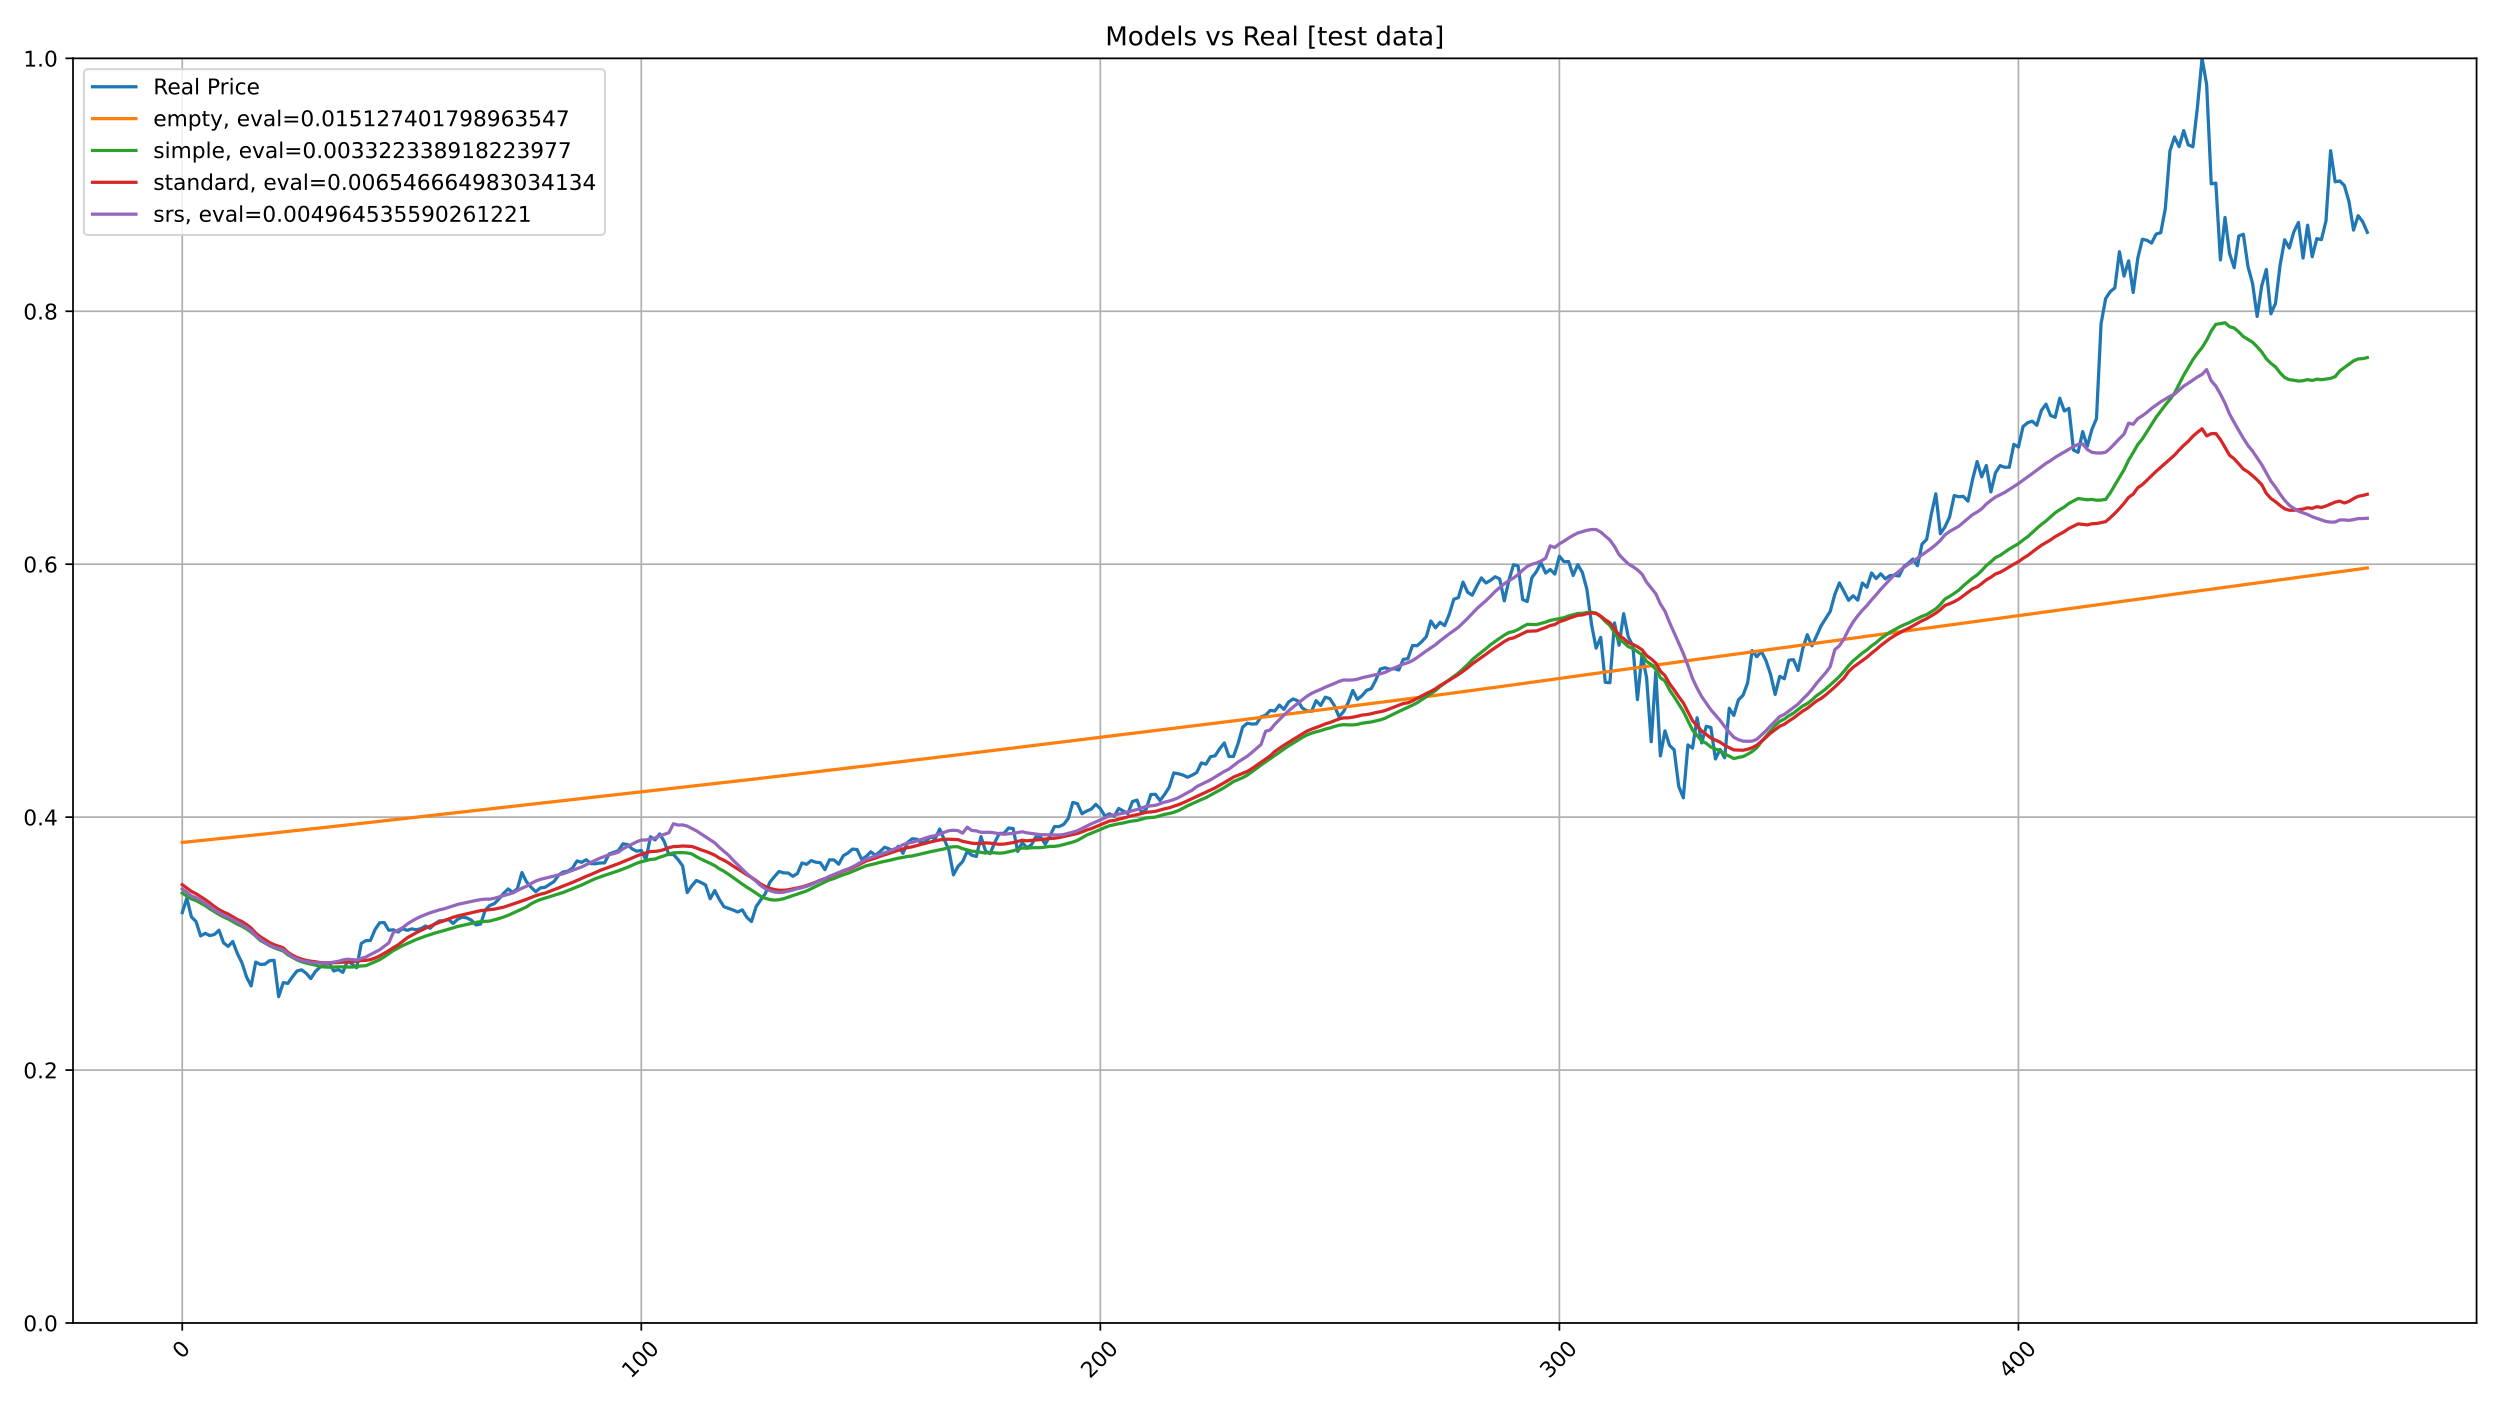 <?xml version="1.0" encoding="utf-8" standalone="no"?>
<!DOCTYPE svg PUBLIC "-//W3C//DTD SVG 1.1//EN"
  "http://www.w3.org/Graphics/SVG/1.1/DTD/svg11.dtd">
<!-- Created with matplotlib (https://matplotlib.org/) -->
<svg height="648pt" version="1.1" viewBox="0 0 1152 648" width="1152pt" xmlns="http://www.w3.org/2000/svg" xmlns:xlink="http://www.w3.org/1999/xlink">
 <defs>
  <style type="text/css">*{stroke-linecap:butt;stroke-linejoin:round;}</style>
 </defs>
 <g id="figure_1">
  <g id="patch_1">
   <path d="M 0 648 
L 1152 648 
L 1152 0 
L 0 0 
z
" style="fill:#ffffff;"/>
  </g>
  <g id="axes_1">
   <g id="patch_2">
    <path d="M 33.64 609.644 
L 1141.2 609.644 
L 1141.2 26.88 
L 33.64 26.88 
z
" style="fill:#ffffff;"/>
   </g>
   <g id="matplotlib.axis_1">
    <g id="xtick_1">
     <g id="line2d_1">
      <path clip-path="url(#pbf8eaf583f)" d="M 83.984 609.644 
L 83.984 26.88 
" style="fill:none;stroke:#b0b0b0;stroke-linecap:square;stroke-width:0.8;"/>
     </g>
     <g id="line2d_2">
      <defs>
       <path d="M 0 0 
L 0 3.5 
" id="m0e013c7cd0" style="stroke:#000000;stroke-width:0.8;"/>
      </defs>
      <g>
       <use style="stroke:#000000;stroke-width:0.8;" x="83.984" xlink:href="#m0e013c7cd0" y="609.644"/>
      </g>
     </g>
     <g id="text_1">
      <!-- 0 -->
      <g transform="translate(83.685 626.516)rotate(-45)scale(0.1 -0.1)">
       <defs>
        <path d="M 31.781 66.406 
Q 24.172 66.406 20.328 58.906 
Q 16.5 51.422 16.5 36.375 
Q 16.5 21.391 20.328 13.891 
Q 24.172 6.391 31.781 6.391 
Q 39.453 6.391 43.281 13.891 
Q 47.125 21.391 47.125 36.375 
Q 47.125 51.422 43.281 58.906 
Q 39.453 66.406 31.781 66.406 
z
M 31.781 74.219 
Q 44.047 74.219 50.516 64.516 
Q 56.984 54.828 56.984 36.375 
Q 56.984 17.969 50.516 8.266 
Q 44.047 -1.422 31.781 -1.422 
Q 19.531 -1.422 13.062 8.266 
Q 6.594 17.969 6.594 36.375 
Q 6.594 54.828 13.062 64.516 
Q 19.531 74.219 31.781 74.219 
z
" id="DejaVuSans-48"/>
       </defs>
       <use xlink:href="#DejaVuSans-48"/>
      </g>
     </g>
    </g>
    <g id="xtick_2">
     <g id="line2d_3">
      <path clip-path="url(#pbf8eaf583f)" d="M 295.512 609.644 
L 295.512 26.88 
" style="fill:none;stroke:#b0b0b0;stroke-linecap:square;stroke-width:0.8;"/>
     </g>
     <g id="line2d_4">
      <g>
       <use style="stroke:#000000;stroke-width:0.8;" x="295.512" xlink:href="#m0e013c7cd0" y="609.644"/>
      </g>
     </g>
     <g id="text_2">
      <!-- 100 -->
      <g transform="translate(290.714 635.514)rotate(-45)scale(0.1 -0.1)">
       <defs>
        <path d="M 12.406 8.297 
L 28.516 8.297 
L 28.516 63.922 
L 10.984 60.406 
L 10.984 69.391 
L 28.422 72.906 
L 38.281 72.906 
L 38.281 8.297 
L 54.391 8.297 
L 54.391 0 
L 12.406 0 
z
" id="DejaVuSans-49"/>
       </defs>
       <use xlink:href="#DejaVuSans-49"/>
       <use x="63.623" xlink:href="#DejaVuSans-48"/>
       <use x="127.246" xlink:href="#DejaVuSans-48"/>
      </g>
     </g>
    </g>
    <g id="xtick_3">
     <g id="line2d_5">
      <path clip-path="url(#pbf8eaf583f)" d="M 507.039 609.644 
L 507.039 26.88 
" style="fill:none;stroke:#b0b0b0;stroke-linecap:square;stroke-width:0.8;"/>
     </g>
     <g id="line2d_6">
      <g>
       <use style="stroke:#000000;stroke-width:0.8;" x="507.039" xlink:href="#m0e013c7cd0" y="609.644"/>
      </g>
     </g>
     <g id="text_3">
      <!-- 200 -->
      <g transform="translate(502.242 635.514)rotate(-45)scale(0.1 -0.1)">
       <defs>
        <path d="M 19.188 8.297 
L 53.609 8.297 
L 53.609 0 
L 7.328 0 
L 7.328 8.297 
Q 12.938 14.109 22.625 23.891 
Q 32.328 33.688 34.812 36.531 
Q 39.547 41.844 41.422 45.531 
Q 43.312 49.219 43.312 52.781 
Q 43.312 58.594 39.234 62.25 
Q 35.156 65.922 28.609 65.922 
Q 23.969 65.922 18.812 64.312 
Q 13.672 62.703 7.812 59.422 
L 7.812 69.391 
Q 13.766 71.781 18.938 73 
Q 24.125 74.219 28.422 74.219 
Q 39.75 74.219 46.484 68.547 
Q 53.219 62.891 53.219 53.422 
Q 53.219 48.922 51.531 44.891 
Q 49.859 40.875 45.406 35.406 
Q 44.188 33.984 37.641 27.219 
Q 31.109 20.453 19.188 8.297 
z
" id="DejaVuSans-50"/>
       </defs>
       <use xlink:href="#DejaVuSans-50"/>
       <use x="63.623" xlink:href="#DejaVuSans-48"/>
       <use x="127.246" xlink:href="#DejaVuSans-48"/>
      </g>
     </g>
    </g>
    <g id="xtick_4">
     <g id="line2d_7">
      <path clip-path="url(#pbf8eaf583f)" d="M 718.567 609.644 
L 718.567 26.88 
" style="fill:none;stroke:#b0b0b0;stroke-linecap:square;stroke-width:0.8;"/>
     </g>
     <g id="line2d_8">
      <g>
       <use style="stroke:#000000;stroke-width:0.8;" x="718.567" xlink:href="#m0e013c7cd0" y="609.644"/>
      </g>
     </g>
     <g id="text_4">
      <!-- 300 -->
      <g transform="translate(713.77 635.514)rotate(-45)scale(0.1 -0.1)">
       <defs>
        <path d="M 40.578 39.312 
Q 47.656 37.797 51.625 33 
Q 55.609 28.219 55.609 21.188 
Q 55.609 10.406 48.188 4.484 
Q 40.766 -1.422 27.094 -1.422 
Q 22.516 -1.422 17.656 -0.516 
Q 12.797 0.391 7.625 2.203 
L 7.625 11.719 
Q 11.719 9.328 16.594 8.109 
Q 21.484 6.891 26.812 6.891 
Q 36.078 6.891 40.938 10.547 
Q 45.797 14.203 45.797 21.188 
Q 45.797 27.641 41.281 31.266 
Q 36.766 34.906 28.719 34.906 
L 20.219 34.906 
L 20.219 43.016 
L 29.109 43.016 
Q 36.375 43.016 40.234 45.922 
Q 44.094 48.828 44.094 54.297 
Q 44.094 59.906 40.109 62.906 
Q 36.141 65.922 28.719 65.922 
Q 24.656 65.922 20.016 65.031 
Q 15.375 64.156 9.812 62.312 
L 9.812 71.094 
Q 15.438 72.656 20.344 73.438 
Q 25.25 74.219 29.594 74.219 
Q 40.828 74.219 47.359 69.109 
Q 53.906 64.016 53.906 55.328 
Q 53.906 49.266 50.438 45.094 
Q 46.969 40.922 40.578 39.312 
z
" id="DejaVuSans-51"/>
       </defs>
       <use xlink:href="#DejaVuSans-51"/>
       <use x="63.623" xlink:href="#DejaVuSans-48"/>
       <use x="127.246" xlink:href="#DejaVuSans-48"/>
      </g>
     </g>
    </g>
    <g id="xtick_5">
     <g id="line2d_9">
      <path clip-path="url(#pbf8eaf583f)" d="M 930.095 609.644 
L 930.095 26.88 
" style="fill:none;stroke:#b0b0b0;stroke-linecap:square;stroke-width:0.8;"/>
     </g>
     <g id="line2d_10">
      <g>
       <use style="stroke:#000000;stroke-width:0.8;" x="930.095" xlink:href="#m0e013c7cd0" y="609.644"/>
      </g>
     </g>
     <g id="text_5">
      <!-- 400 -->
      <g transform="translate(925.298 635.514)rotate(-45)scale(0.1 -0.1)">
       <defs>
        <path d="M 37.797 64.312 
L 12.891 25.391 
L 37.797 25.391 
z
M 35.203 72.906 
L 47.609 72.906 
L 47.609 25.391 
L 58.016 25.391 
L 58.016 17.188 
L 47.609 17.188 
L 47.609 0 
L 37.797 0 
L 37.797 17.188 
L 4.891 17.188 
L 4.891 26.703 
z
" id="DejaVuSans-52"/>
       </defs>
       <use xlink:href="#DejaVuSans-52"/>
       <use x="63.623" xlink:href="#DejaVuSans-48"/>
       <use x="127.246" xlink:href="#DejaVuSans-48"/>
      </g>
     </g>
    </g>
   </g>
   <g id="matplotlib.axis_2">
    <g id="ytick_1">
     <g id="line2d_11">
      <path clip-path="url(#pbf8eaf583f)" d="M 33.64 609.644 
L 1141.2 609.644 
" style="fill:none;stroke:#b0b0b0;stroke-linecap:square;stroke-width:0.8;"/>
     </g>
     <g id="line2d_12">
      <defs>
       <path d="M 0 0 
L -3.5 0 
" id="m9545e790ee" style="stroke:#000000;stroke-width:0.8;"/>
      </defs>
      <g>
       <use style="stroke:#000000;stroke-width:0.8;" x="33.64" xlink:href="#m9545e790ee" y="609.644"/>
      </g>
     </g>
     <g id="text_6">
      <!-- 0.0 -->
      <g transform="translate(10.737 613.444)scale(0.1 -0.1)">
       <defs>
        <path d="M 10.688 12.406 
L 21 12.406 
L 21 0 
L 10.688 0 
z
" id="DejaVuSans-46"/>
       </defs>
       <use xlink:href="#DejaVuSans-48"/>
       <use x="63.623" xlink:href="#DejaVuSans-46"/>
       <use x="95.41" xlink:href="#DejaVuSans-48"/>
      </g>
     </g>
    </g>
    <g id="ytick_2">
     <g id="line2d_13">
      <path clip-path="url(#pbf8eaf583f)" d="M 33.64 493.092 
L 1141.2 493.092 
" style="fill:none;stroke:#b0b0b0;stroke-linecap:square;stroke-width:0.8;"/>
     </g>
     <g id="line2d_14">
      <g>
       <use style="stroke:#000000;stroke-width:0.8;" x="33.64" xlink:href="#m9545e790ee" y="493.092"/>
      </g>
     </g>
     <g id="text_7">
      <!-- 0.2 -->
      <g transform="translate(10.737 496.891)scale(0.1 -0.1)">
       <use xlink:href="#DejaVuSans-48"/>
       <use x="63.623" xlink:href="#DejaVuSans-46"/>
       <use x="95.41" xlink:href="#DejaVuSans-50"/>
      </g>
     </g>
    </g>
    <g id="ytick_3">
     <g id="line2d_15">
      <path clip-path="url(#pbf8eaf583f)" d="M 33.64 376.539 
L 1141.2 376.539 
" style="fill:none;stroke:#b0b0b0;stroke-linecap:square;stroke-width:0.8;"/>
     </g>
     <g id="line2d_16">
      <g>
       <use style="stroke:#000000;stroke-width:0.8;" x="33.64" xlink:href="#m9545e790ee" y="376.539"/>
      </g>
     </g>
     <g id="text_8">
      <!-- 0.4 -->
      <g transform="translate(10.737 380.338)scale(0.1 -0.1)">
       <use xlink:href="#DejaVuSans-48"/>
       <use x="63.623" xlink:href="#DejaVuSans-46"/>
       <use x="95.41" xlink:href="#DejaVuSans-52"/>
      </g>
     </g>
    </g>
    <g id="ytick_4">
     <g id="line2d_17">
      <path clip-path="url(#pbf8eaf583f)" d="M 33.64 259.986 
L 1141.2 259.986 
" style="fill:none;stroke:#b0b0b0;stroke-linecap:square;stroke-width:0.8;"/>
     </g>
     <g id="line2d_18">
      <g>
       <use style="stroke:#000000;stroke-width:0.8;" x="33.64" xlink:href="#m9545e790ee" y="259.986"/>
      </g>
     </g>
     <g id="text_9">
      <!-- 0.6 -->
      <g transform="translate(10.737 263.785)scale(0.1 -0.1)">
       <defs>
        <path d="M 33.016 40.375 
Q 26.375 40.375 22.484 35.828 
Q 18.609 31.297 18.609 23.391 
Q 18.609 15.531 22.484 10.953 
Q 26.375 6.391 33.016 6.391 
Q 39.656 6.391 43.531 10.953 
Q 47.406 15.531 47.406 23.391 
Q 47.406 31.297 43.531 35.828 
Q 39.656 40.375 33.016 40.375 
z
M 52.594 71.297 
L 52.594 62.312 
Q 48.875 64.062 45.094 64.984 
Q 41.312 65.922 37.594 65.922 
Q 27.828 65.922 22.672 59.328 
Q 17.531 52.734 16.797 39.406 
Q 19.672 43.656 24.016 45.922 
Q 28.375 48.188 33.594 48.188 
Q 44.578 48.188 50.953 41.516 
Q 57.328 34.859 57.328 23.391 
Q 57.328 12.156 50.688 5.359 
Q 44.047 -1.422 33.016 -1.422 
Q 20.359 -1.422 13.672 8.266 
Q 6.984 17.969 6.984 36.375 
Q 6.984 53.656 15.188 63.938 
Q 23.391 74.219 37.203 74.219 
Q 40.922 74.219 44.703 73.484 
Q 48.484 72.75 52.594 71.297 
z
" id="DejaVuSans-54"/>
       </defs>
       <use xlink:href="#DejaVuSans-48"/>
       <use x="63.623" xlink:href="#DejaVuSans-46"/>
       <use x="95.41" xlink:href="#DejaVuSans-54"/>
      </g>
     </g>
    </g>
    <g id="ytick_5">
     <g id="line2d_19">
      <path clip-path="url(#pbf8eaf583f)" d="M 33.64 143.433 
L 1141.2 143.433 
" style="fill:none;stroke:#b0b0b0;stroke-linecap:square;stroke-width:0.8;"/>
     </g>
     <g id="line2d_20">
      <g>
       <use style="stroke:#000000;stroke-width:0.8;" x="33.64" xlink:href="#m9545e790ee" y="143.433"/>
      </g>
     </g>
     <g id="text_10">
      <!-- 0.8 -->
      <g transform="translate(10.737 147.232)scale(0.1 -0.1)">
       <defs>
        <path d="M 31.781 34.625 
Q 24.75 34.625 20.719 30.859 
Q 16.703 27.094 16.703 20.516 
Q 16.703 13.922 20.719 10.156 
Q 24.75 6.391 31.781 6.391 
Q 38.812 6.391 42.859 10.172 
Q 46.922 13.969 46.922 20.516 
Q 46.922 27.094 42.891 30.859 
Q 38.875 34.625 31.781 34.625 
z
M 21.922 38.812 
Q 15.578 40.375 12.031 44.719 
Q 8.5 49.078 8.5 55.328 
Q 8.5 64.062 14.719 69.141 
Q 20.953 74.219 31.781 74.219 
Q 42.672 74.219 48.875 69.141 
Q 55.078 64.062 55.078 55.328 
Q 55.078 49.078 51.531 44.719 
Q 48 40.375 41.703 38.812 
Q 48.828 37.156 52.797 32.312 
Q 56.781 27.484 56.781 20.516 
Q 56.781 9.906 50.312 4.234 
Q 43.844 -1.422 31.781 -1.422 
Q 19.734 -1.422 13.25 4.234 
Q 6.781 9.906 6.781 20.516 
Q 6.781 27.484 10.781 32.312 
Q 14.797 37.156 21.922 38.812 
z
M 18.312 54.391 
Q 18.312 48.734 21.844 45.562 
Q 25.391 42.391 31.781 42.391 
Q 38.141 42.391 41.719 45.562 
Q 45.312 48.734 45.312 54.391 
Q 45.312 60.062 41.719 63.234 
Q 38.141 66.406 31.781 66.406 
Q 25.391 66.406 21.844 63.234 
Q 18.312 60.062 18.312 54.391 
z
" id="DejaVuSans-56"/>
       </defs>
       <use xlink:href="#DejaVuSans-48"/>
       <use x="63.623" xlink:href="#DejaVuSans-46"/>
       <use x="95.41" xlink:href="#DejaVuSans-56"/>
      </g>
     </g>
    </g>
    <g id="ytick_6">
     <g id="line2d_21">
      <path clip-path="url(#pbf8eaf583f)" d="M 33.64 26.88 
L 1141.2 26.88 
" style="fill:none;stroke:#b0b0b0;stroke-linecap:square;stroke-width:0.8;"/>
     </g>
     <g id="line2d_22">
      <g>
       <use style="stroke:#000000;stroke-width:0.8;" x="33.64" xlink:href="#m9545e790ee" y="26.88"/>
      </g>
     </g>
     <g id="text_11">
      <!-- 1.0 -->
      <g transform="translate(10.737 30.679)scale(0.1 -0.1)">
       <use xlink:href="#DejaVuSans-49"/>
       <use x="63.623" xlink:href="#DejaVuSans-46"/>
       <use x="95.41" xlink:href="#DejaVuSans-48"/>
      </g>
     </g>
    </g>
   </g>
   <g id="line2d_23">
    <path clip-path="url(#pbf8eaf583f)" d="M 83.984 420.528 
L 86.099 413.889 
L 88.214 422.539 
L 90.329 424.635 
L 92.445 431.263 
L 94.56 430.082 
L 96.675 431.114 
L 98.791 430.614 
L 100.906 428.646 
L 103.021 434.466 
L 105.136 436.104 
L 107.252 433.838 
L 109.367 439.349 
L 111.482 443.669 
L 113.598 450.159 
L 115.713 454.308 
L 117.828 443.307 
L 119.943 444.392 
L 122.059 444.307 
L 124.174 442.701 
L 126.289 442.509 
L 128.404 459.245 
L 130.52 452.787 
L 132.635 453.138 
L 134.75 450.137 
L 136.866 447.414 
L 138.981 446.892 
L 141.096 448.499 
L 143.211 450.935 
L 145.327 447.669 
L 147.442 445.679 
L 151.673 443.679 
L 153.788 447.424 
L 155.903 446.765 
L 158.018 448.062 
L 160.134 442.679 
L 162.249 444.233 
L 164.364 445.956 
L 166.48 434.71 
L 168.595 433.444 
L 170.71 433.359 
L 172.825 428.327 
L 174.941 425.21 
L 177.056 425.146 
L 179.171 428.657 
L 181.286 428.444 
L 183.402 429.491 
L 185.517 427.931 
L 187.632 428.69 
L 189.748 428.027 
L 191.863 428.433 
L 193.978 427.888 
L 196.093 426.713 
L 198.209 427.749 
L 200.324 425.708 
L 202.439 424.362 
L 204.555 424.255 
L 206.67 423.678 
L 208.785 425.516 
L 210.9 423.571 
L 213.016 422.631 
L 215.131 422.973 
L 217.246 424.052 
L 219.361 426.211 
L 221.477 425.773 
L 223.592 419.372 
L 225.707 417.225 
L 227.823 416.37 
L 229.938 414.212 
L 232.053 411.658 
L 234.168 409.628 
L 236.284 411.22 
L 238.399 409.478 
L 240.514 402.073 
L 242.63 406.39 
L 244.745 408.859 
L 246.86 410.942 
L 248.975 409.147 
L 251.091 408.88 
L 255.321 406.187 
L 257.437 403.217 
L 259.552 401.796 
L 261.667 401.432 
L 263.782 400.033 
L 265.898 396.721 
L 268.013 397.361 
L 270.128 396.165 
L 272.243 397.949 
L 274.359 398.035 
L 276.474 397.65 
L 278.589 397.628 
L 280.705 393.483 
L 284.935 391.987 
L 287.05 388.835 
L 289.166 389.177 
L 291.281 391.186 
L 293.396 392.233 
L 295.512 391.902 
L 297.627 396.111 
L 299.742 385.587 
L 301.857 387.051 
L 303.973 384.273 
L 306.088 387.766 
L 308.203 393.772 
L 310.318 393.728 
L 312.434 396.058 
L 314.549 399.018 
L 316.664 411.31 
L 318.78 408.157 
L 320.895 405.732 
L 323.01 406.634 
L 325.125 407.792 
L 327.241 414.131 
L 329.356 410.367 
L 331.471 414.464 
L 333.587 417.811 
L 337.817 419.344 
L 339.932 420.257 
L 342.048 419.27 
L 344.163 422.734 
L 346.278 424.633 
L 348.393 417.832 
L 350.509 414.721 
L 352.624 411.847 
L 354.739 406.558 
L 356.855 403.952 
L 358.97 401.56 
L 361.085 402.225 
L 363.2 402.268 
L 365.316 403.78 
L 367.431 402.547 
L 369.546 397.655 
L 371.662 398.277 
L 373.777 396.572 
L 375.892 397.301 
L 378.007 397.516 
L 380.123 400.745 
L 382.238 396.207 
L 384.353 396.272 
L 386.469 398.224 
L 388.584 394.33 
L 390.699 393.064 
L 392.814 391.262 
L 394.93 391.455 
L 397.045 395.971 
L 399.16 394.663 
L 401.275 392.528 
L 403.391 394.116 
L 405.506 392.453 
L 407.621 390.404 
L 409.737 391.166 
L 411.852 392.399 
L 413.967 389.922 
L 416.082 393.215 
L 418.198 388.248 
L 420.313 386.511 
L 422.428 386.693 
L 424.544 388.463 
L 426.659 387.69 
L 428.774 385.609 
L 430.889 386.575 
L 433.005 382.005 
L 437.235 391.681 
L 439.35 403.137 
L 441.466 399.211 
L 443.581 397.022 
L 445.696 392.313 
L 447.812 394.105 
L 449.927 394.654 
L 452.042 385.512 
L 454.157 392.21 
L 456.273 393.297 
L 458.388 388.172 
L 460.503 384.026 
L 462.619 384.016 
L 464.734 381.561 
L 466.849 381.754 
L 468.964 392.328 
L 471.08 388.183 
L 473.195 390.691 
L 475.31 389.216 
L 477.425 385.469 
L 479.541 385.76 
L 481.656 389.033 
L 483.771 385.275 
L 485.887 380.872 
L 488.002 380.893 
L 490.117 379.913 
L 492.232 377.189 
L 494.348 369.77 
L 496.463 370.308 
L 498.578 374.982 
L 500.694 373.743 
L 502.809 372.882 
L 504.924 370.653 
L 507.039 372.602 
L 509.155 376.08 
L 511.27 375.014 
L 513.385 376.133 
L 515.501 372.526 
L 519.731 374.906 
L 521.846 369.361 
L 523.962 368.693 
L 526.077 374.755 
L 528.192 372.752 
L 530.307 366.087 
L 532.423 366.033 
L 534.538 368.898 
L 536.653 366.066 
L 538.769 362.771 
L 540.884 356.181 
L 542.999 356.547 
L 545.114 357.14 
L 547.23 358.162 
L 549.345 357.183 
L 551.46 355.966 
L 553.576 351.551 
L 555.691 352.143 
L 557.806 348.676 
L 559.921 348.245 
L 562.037 345.015 
L 564.152 342.355 
L 566.267 348.558 
L 568.382 348.59 
L 570.498 342.668 
L 572.613 335.066 
L 574.728 333.257 
L 576.844 333.655 
L 578.959 333.537 
L 581.074 330.349 
L 583.189 329.583 
L 585.305 327.358 
L 587.42 327.617 
L 589.535 324.906 
L 591.651 326.882 
L 593.766 323.513 
L 595.881 322.066 
L 597.996 322.941 
L 600.112 326.289 
L 602.227 327.563 
L 604.342 327.812 
L 606.458 322.854 
L 608.573 325.101 
L 610.688 321.267 
L 612.803 321.904 
L 614.919 325.241 
L 617.034 330.328 
L 619.149 327.855 
L 621.264 323.708 
L 623.38 318.167 
L 625.495 322.26 
L 627.61 320.576 
L 629.726 318.103 
L 631.841 317.357 
L 633.956 313.372 
L 636.071 308.286 
L 638.187 307.692 
L 640.302 308.415 
L 642.417 308.113 
L 644.533 308.739 
L 646.648 303.815 
L 648.763 303.523 
L 650.878 297.432 
L 652.994 297.551 
L 655.109 295.693 
L 657.224 293.393 
L 659.339 286.157 
L 661.455 289.31 
L 663.57 286.751 
L 665.685 288.274 
L 667.801 283.09 
L 669.916 276.135 
L 672.031 275.379 
L 674.146 268.219 
L 676.262 272.841 
L 678.377 274.288 
L 680.492 270.076 
L 682.608 266.307 
L 684.723 268.64 
L 686.838 267.42 
L 688.953 265.767 
L 691.069 266.761 
L 693.184 276.869 
L 695.299 267.431 
L 697.414 260.249 
L 699.53 260.756 
L 701.645 276.265 
L 703.76 277.183 
L 705.876 266.178 
L 707.991 263.37 
L 710.106 259.309 
L 712.221 264.072 
L 714.337 262.426 
L 716.452 264.527 
L 718.567 256.31 
L 720.683 258.832 
L 722.798 258.745 
L 724.913 265.187 
L 727.028 260.186 
L 729.144 263.779 
L 731.259 271.628 
L 733.374 287.726 
L 735.49 298.66 
L 737.605 293.712 
L 739.72 314.422 
L 741.835 314.595 
L 743.951 287.044 
L 746.066 297.317 
L 748.181 282.789 
L 750.296 293.42 
L 752.412 297.632 
L 754.527 322.379 
L 756.642 301.626 
L 758.758 312.354 
L 760.873 341.8 
L 762.988 309.605 
L 765.103 348.317 
L 767.219 336.788 
L 769.334 343.489 
L 771.449 345.535 
L 773.565 362.358 
L 775.68 367.63 
L 777.795 343.261 
L 779.91 344.734 
L 782.026 330.747 
L 784.141 342.33 
L 786.256 334.677 
L 788.371 335.24 
L 790.487 349.724 
L 792.602 345.372 
L 794.717 349.183 
L 796.833 326.384 
L 798.948 329.675 
L 801.063 322.487 
L 803.178 320.408 
L 805.294 314.714 
L 807.409 299.775 
L 809.524 302.611 
L 811.64 300.164 
L 813.755 304.376 
L 815.87 310.73 
L 817.985 319.997 
L 820.101 311.629 
L 822.216 312.787 
L 824.331 304.192 
L 826.447 303.975 
L 828.562 308.944 
L 830.677 299.039 
L 832.792 292.468 
L 834.908 297.588 
L 837.023 293.16 
L 839.138 288.397 
L 843.369 281.707 
L 845.484 273.902 
L 847.599 268.605 
L 851.83 276.593 
L 853.945 274.542 
L 856.06 276.528 
L 858.176 268.659 
L 860.291 270.635 
L 862.406 264.024 
L 864.522 266.608 
L 866.637 264.393 
L 868.752 266.738 
L 870.867 265.24 
L 872.983 265.088 
L 875.098 265.424 
L 877.213 261.18 
L 879.328 259.563 
L 881.444 257.631 
L 883.559 260.67 
L 885.674 250.706 
L 887.79 248.578 
L 889.905 237.149 
L 892.02 227.543 
L 894.135 245.93 
L 896.251 242.782 
L 898.366 238.234 
L 900.481 228.368 
L 902.597 228.9 
L 904.712 228.748 
L 906.827 230.929 
L 908.942 220.998 
L 911.058 212.683 
L 913.173 219.706 
L 915.288 214.518 
L 917.403 226.685 
L 919.519 217.839 
L 921.634 214.562 
L 923.749 215.31 
L 925.865 215.31 
L 927.98 204.738 
L 930.095 205.997 
L 932.21 196.576 
L 934.326 194.796 
L 936.441 194.068 
L 938.556 195.99 
L 940.672 189.13 
L 942.787 186.232 
L 944.902 191.453 
L 947.017 192.299 
L 949.133 183.485 
L 951.248 189.379 
L 953.363 188.196 
L 955.479 207.419 
L 957.594 208.418 
L 959.709 198.888 
L 961.824 205.65 
L 963.94 197.889 
L 966.055 192.896 
L 968.17 149.175 
L 970.285 137.55 
L 972.401 134.392 
L 974.516 132.666 
L 976.631 115.994 
L 978.747 127.217 
L 980.862 120.192 
L 982.977 134.775 
L 985.092 118.963 
L 987.208 110.264 
L 989.323 110.71 
L 991.438 112.015 
L 993.554 107.861 
L 995.669 107.23 
L 997.784 96.062 
L 999.899 69.551 
L 1002.015 63.081 
L 1004.13 67.572 
L 1006.245 60.188 
L 1008.36 66.767 
L 1010.476 67.648 
L 1012.591 49.238 
L 1014.706 26.88 
L 1016.822 38.972 
L 1018.937 84.731 
L 1021.052 84.383 
L 1023.167 119.79 
L 1025.283 100.216 
L 1027.398 116.876 
L 1029.513 123.357 
L 1031.629 108.763 
L 1033.744 107.959 
L 1035.859 122.791 
L 1037.974 130.577 
L 1040.09 145.801 
L 1042.205 131.708 
L 1044.32 124.183 
L 1046.436 144.583 
L 1048.551 139.799 
L 1050.666 122.139 
L 1052.781 110.482 
L 1054.897 114.266 
L 1057.012 106.784 
L 1059.127 102.522 
L 1061.242 118.92 
L 1063.358 103.783 
L 1065.473 118.311 
L 1067.588 109.96 
L 1069.704 110.438 
L 1071.819 101.739 
L 1073.934 69.42 
L 1076.049 83.774 
L 1078.165 83.383 
L 1080.28 85.471 
L 1082.395 92.822 
L 1084.511 106.045 
L 1086.626 99.39 
L 1088.741 102.174 
L 1090.856 107.045 
L 1090.856 107.045 
" style="fill:none;stroke:#1f77b4;stroke-linecap:square;stroke-width:1.5;"/>
   </g>
   <g id="line2d_24">
    <path clip-path="url(#pbf8eaf583f)" d="M 83.984 388.192 
L 119.943 384.501 
L 155.903 380.583 
L 344.163 359.385 
L 394.93 353.405 
L 433.005 348.828 
L 574.728 331.401 
L 661.455 320.418 
L 693.184 316.141 
L 739.72 309.678 
L 784.141 303.544 
L 942.787 281.943 
L 1006.245 273.201 
L 1090.856 261.711 
L 1090.856 261.711 
" style="fill:none;stroke:#ff7f0e;stroke-linecap:square;stroke-width:1.5;"/>
   </g>
   <g id="line2d_25">
    <path clip-path="url(#pbf8eaf583f)" d="M 83.984 411.502 
L 88.214 414.243 
L 90.329 414.965 
L 94.56 417.294 
L 96.675 418.796 
L 100.906 421.391 
L 103.021 422.537 
L 105.136 423.446 
L 109.367 425.858 
L 111.482 426.83 
L 113.598 428.086 
L 115.713 429.542 
L 117.828 431.358 
L 119.943 433.371 
L 124.174 435.708 
L 126.289 436.74 
L 130.52 438.252 
L 132.635 439.976 
L 136.866 442.329 
L 138.981 443.192 
L 141.096 443.778 
L 145.327 444.726 
L 147.442 445.297 
L 149.557 445.581 
L 151.673 445.671 
L 153.788 445.647 
L 155.903 445.509 
L 162.249 445.634 
L 166.48 445.106 
L 168.595 444.994 
L 172.825 443.169 
L 174.941 442.202 
L 177.056 440.912 
L 181.286 438 
L 185.517 435.735 
L 191.863 432.914 
L 196.093 431.358 
L 200.324 429.976 
L 204.555 428.793 
L 210.9 426.919 
L 215.131 425.995 
L 219.361 425.029 
L 221.477 424.697 
L 225.707 424.428 
L 229.938 423.253 
L 232.053 422.572 
L 234.168 421.769 
L 242.63 417.898 
L 244.745 416.472 
L 246.86 415.394 
L 248.975 414.536 
L 259.552 411.226 
L 268.013 407.823 
L 272.243 405.836 
L 274.359 404.871 
L 278.589 403.372 
L 284.935 401.264 
L 289.166 399.638 
L 293.396 397.786 
L 295.512 397.093 
L 299.742 396.012 
L 301.857 395.842 
L 303.973 395.013 
L 306.088 394.346 
L 308.203 393.528 
L 310.318 392.992 
L 314.549 392.87 
L 316.664 393.046 
L 318.78 393.468 
L 320.895 394.758 
L 323.01 395.855 
L 327.241 397.827 
L 329.356 398.891 
L 331.471 400.344 
L 333.587 401.49 
L 335.702 402.863 
L 342.048 407.383 
L 344.163 408.839 
L 346.278 410.135 
L 350.509 413.019 
L 352.624 413.912 
L 354.739 414.494 
L 356.855 414.773 
L 358.97 414.589 
L 361.085 414.135 
L 371.662 410.558 
L 380.123 406.392 
L 382.238 405.454 
L 384.353 404.794 
L 388.584 403.058 
L 390.699 402.419 
L 399.16 398.945 
L 403.391 397.953 
L 405.506 397.367 
L 409.737 396.471 
L 413.967 395.436 
L 416.082 395.096 
L 418.198 394.634 
L 420.313 394.439 
L 428.774 392.466 
L 435.12 391.159 
L 437.235 390.479 
L 439.35 390.168 
L 441.466 390.209 
L 443.581 391.066 
L 447.812 392.21 
L 449.927 392.422 
L 454.157 393.101 
L 456.273 392.815 
L 460.503 393.158 
L 462.619 392.99 
L 466.849 392.053 
L 471.08 390.752 
L 473.195 390.833 
L 475.31 390.643 
L 479.541 390.593 
L 483.771 390.031 
L 485.887 389.999 
L 488.002 389.723 
L 494.348 388.029 
L 496.463 387.264 
L 500.694 384.837 
L 507.039 382.247 
L 509.155 381.282 
L 511.27 380.512 
L 515.501 379.559 
L 517.616 379.222 
L 519.731 378.701 
L 521.846 378.324 
L 523.962 378.07 
L 528.192 376.901 
L 532.423 376.517 
L 536.653 375.251 
L 538.769 374.853 
L 540.884 374.292 
L 542.999 373.544 
L 547.23 371.298 
L 551.46 369.387 
L 555.691 367.544 
L 564.152 362.908 
L 568.382 360.148 
L 572.613 358.364 
L 574.728 357.206 
L 581.074 352.537 
L 585.305 349.588 
L 593.766 343.715 
L 597.996 341.148 
L 600.112 339.826 
L 602.227 338.672 
L 604.342 337.847 
L 606.458 337.211 
L 608.573 336.7 
L 610.688 335.952 
L 612.803 335.452 
L 614.919 334.763 
L 617.034 334.196 
L 619.149 333.914 
L 621.264 334.029 
L 623.38 334.03 
L 625.495 333.809 
L 627.61 333.262 
L 631.841 332.685 
L 636.071 331.714 
L 638.187 330.976 
L 644.533 327.894 
L 650.878 324.94 
L 652.994 323.857 
L 661.455 318.23 
L 663.57 316.371 
L 672.031 310.147 
L 676.262 306.275 
L 678.377 304.023 
L 680.492 302.22 
L 684.723 298.896 
L 686.838 297.076 
L 691.069 294.094 
L 693.184 292.666 
L 695.299 291.446 
L 697.414 291.02 
L 699.53 290.07 
L 701.645 288.804 
L 703.76 287.694 
L 707.991 287.798 
L 712.221 286.686 
L 714.337 285.888 
L 720.683 284.639 
L 722.798 283.827 
L 727.028 282.708 
L 729.144 282.626 
L 731.259 282.237 
L 733.374 282.146 
L 735.49 282.596 
L 737.605 284.114 
L 739.72 286.337 
L 741.835 288.23 
L 746.066 294.702 
L 748.181 296.014 
L 750.296 297.98 
L 752.412 298.799 
L 756.642 301.74 
L 758.758 304.768 
L 760.873 306.233 
L 762.988 308.361 
L 765.103 312.285 
L 767.219 313.855 
L 769.334 317.966 
L 771.449 321.04 
L 775.68 327.782 
L 779.91 336.431 
L 784.141 341.358 
L 786.256 342.535 
L 788.371 344.245 
L 790.487 345.153 
L 792.602 345.889 
L 794.717 347.399 
L 796.833 348.418 
L 798.948 349.563 
L 801.063 349.022 
L 803.178 348.613 
L 805.294 347.571 
L 807.409 346.303 
L 809.524 344.582 
L 811.64 341.835 
L 817.985 334.252 
L 820.101 332.424 
L 822.216 331.344 
L 824.331 329.835 
L 826.447 328.58 
L 830.677 325.314 
L 832.792 324.206 
L 834.908 322.552 
L 837.023 320.606 
L 839.138 319.134 
L 841.253 317.47 
L 845.484 313.713 
L 847.599 311.695 
L 849.715 309.301 
L 851.83 306.703 
L 853.945 304.5 
L 858.176 300.926 
L 860.291 299.457 
L 862.406 297.625 
L 864.522 296.116 
L 866.637 294.299 
L 870.867 291.347 
L 875.098 289.005 
L 877.213 287.978 
L 879.328 287.099 
L 885.674 283.987 
L 887.79 283.228 
L 892.02 280.54 
L 894.135 278.529 
L 896.251 276.012 
L 898.366 274.816 
L 900.481 273.459 
L 902.597 271.945 
L 904.712 269.932 
L 908.942 266.376 
L 911.058 264.919 
L 913.173 262.945 
L 915.288 260.608 
L 917.403 258.883 
L 919.519 256.933 
L 921.634 255.936 
L 925.865 252.984 
L 930.095 250.534 
L 932.21 248.819 
L 934.326 247.349 
L 938.556 243.478 
L 940.672 241.647 
L 942.787 240.066 
L 947.017 236.282 
L 949.133 234.863 
L 951.248 233.611 
L 953.363 231.94 
L 957.594 229.718 
L 961.824 230.293 
L 963.94 230.127 
L 966.055 230.516 
L 968.17 230.433 
L 970.285 230.116 
L 972.401 227.106 
L 978.747 216.464 
L 980.862 212.017 
L 982.977 208.544 
L 985.092 204.798 
L 987.208 202.232 
L 993.554 192.232 
L 997.784 186.63 
L 999.899 184.092 
L 1002.015 181.156 
L 1006.245 172.914 
L 1010.476 165.737 
L 1012.591 162.801 
L 1014.706 160.166 
L 1016.822 156.766 
L 1018.937 152.528 
L 1021.052 149.441 
L 1023.167 149.133 
L 1025.283 148.713 
L 1027.398 150.534 
L 1029.513 151.141 
L 1031.629 152.966 
L 1033.744 155.105 
L 1037.974 157.673 
L 1040.09 159.79 
L 1042.205 162.182 
L 1044.32 165.324 
L 1046.436 167.428 
L 1048.551 169.059 
L 1050.666 171.794 
L 1052.781 173.956 
L 1054.897 174.95 
L 1057.012 175.21 
L 1059.127 175.614 
L 1061.242 175.42 
L 1063.358 174.919 
L 1065.473 175.338 
L 1067.588 174.696 
L 1069.704 174.97 
L 1073.934 174.355 
L 1076.049 173.556 
L 1078.165 170.915 
L 1084.511 166.301 
L 1086.626 165.375 
L 1088.741 165.265 
L 1090.856 164.767 
L 1090.856 164.767 
" style="fill:none;stroke:#2ca02c;stroke-linecap:square;stroke-width:1.5;"/>
   </g>
   <g id="line2d_26">
    <path clip-path="url(#pbf8eaf583f)" d="M 83.984 407.647 
L 88.214 410.762 
L 90.329 411.814 
L 94.56 414.529 
L 96.675 416.06 
L 98.791 417.735 
L 100.906 419.162 
L 103.021 420.281 
L 105.136 421.191 
L 109.367 423.672 
L 111.482 424.649 
L 113.598 425.999 
L 115.713 427.667 
L 117.828 429.968 
L 119.943 431.624 
L 124.174 434.314 
L 126.289 435.318 
L 130.52 436.763 
L 132.635 438.811 
L 134.75 440.114 
L 136.866 441.212 
L 138.981 441.946 
L 141.096 442.537 
L 143.211 442.922 
L 145.327 443.174 
L 147.442 443.545 
L 149.557 443.687 
L 153.788 443.623 
L 162.249 443.143 
L 166.48 442.6 
L 168.595 442.524 
L 170.71 442.205 
L 172.825 441.474 
L 174.941 440.516 
L 179.171 438.035 
L 181.286 436.641 
L 183.402 435.436 
L 187.632 432.155 
L 191.863 429.774 
L 196.093 427.701 
L 200.324 425.86 
L 208.785 422.67 
L 210.9 422.065 
L 217.246 420.586 
L 221.477 419.622 
L 227.823 418.927 
L 232.053 418.021 
L 238.399 415.893 
L 242.63 414.399 
L 246.86 412.732 
L 248.975 412.059 
L 251.091 411.576 
L 255.321 409.949 
L 263.782 406.614 
L 268.013 404.774 
L 270.128 403.806 
L 272.243 402.999 
L 276.474 401.108 
L 284.935 398 
L 291.281 395.362 
L 293.396 394.425 
L 295.512 393.637 
L 299.742 392.376 
L 301.857 392.331 
L 303.973 392.012 
L 306.088 391.459 
L 308.203 390.596 
L 310.318 390.119 
L 312.434 390.029 
L 314.549 389.827 
L 318.78 390.051 
L 320.895 390.76 
L 323.01 391.599 
L 325.125 392.289 
L 327.241 393.117 
L 329.356 394.07 
L 331.471 395.42 
L 333.587 396.415 
L 335.702 397.614 
L 337.817 399.065 
L 342.048 401.707 
L 344.163 403.102 
L 346.278 404.336 
L 348.393 405.735 
L 350.509 407.341 
L 352.624 408.482 
L 354.739 409.336 
L 356.855 409.908 
L 358.97 410.22 
L 361.085 410.23 
L 363.2 410.014 
L 367.431 409.152 
L 369.546 408.699 
L 371.662 408.072 
L 375.892 406.518 
L 378.007 405.59 
L 380.123 404.97 
L 382.238 404.037 
L 386.469 402.356 
L 388.584 401.442 
L 390.699 400.763 
L 392.814 399.883 
L 394.93 398.871 
L 399.16 396.718 
L 403.391 395.384 
L 405.506 394.586 
L 409.737 393.221 
L 413.967 391.786 
L 418.198 390.586 
L 420.313 390.226 
L 424.544 389.073 
L 428.774 387.984 
L 433.005 387.033 
L 435.12 386.779 
L 437.235 386.728 
L 441.466 386.9 
L 443.581 387.675 
L 447.812 388.543 
L 449.927 388.692 
L 452.042 388.663 
L 454.157 388.404 
L 456.273 388.538 
L 460.503 389.042 
L 462.619 388.962 
L 466.849 388.247 
L 471.08 387.181 
L 473.195 387.453 
L 481.656 386.651 
L 483.771 386.38 
L 485.887 386.259 
L 488.002 385.952 
L 496.463 384.08 
L 498.578 383.337 
L 500.694 382.443 
L 502.809 381.842 
L 511.27 378.305 
L 513.385 378.089 
L 515.501 377.472 
L 517.616 376.996 
L 521.846 375.802 
L 523.962 375.402 
L 528.192 374.289 
L 530.307 374.134 
L 532.423 373.856 
L 536.653 372.694 
L 538.769 372.231 
L 542.999 370.802 
L 545.114 369.962 
L 559.921 363.058 
L 566.267 359.404 
L 568.382 358.081 
L 574.728 355.49 
L 576.844 354.198 
L 585.305 348.312 
L 587.42 346.276 
L 591.651 343.407 
L 595.881 340.781 
L 602.227 336.905 
L 604.342 335.997 
L 608.573 334.467 
L 610.688 333.569 
L 612.803 332.948 
L 617.034 331.291 
L 619.149 330.823 
L 621.264 330.787 
L 623.38 330.478 
L 625.495 330.049 
L 627.61 329.499 
L 629.726 329.292 
L 631.841 328.896 
L 633.956 328.339 
L 636.071 327.97 
L 638.187 327.437 
L 646.648 324.172 
L 648.763 323.851 
L 650.878 322.949 
L 657.224 319.585 
L 659.339 318.607 
L 661.455 317.388 
L 663.57 315.925 
L 667.801 313.448 
L 672.031 310.839 
L 676.262 307.786 
L 678.377 305.947 
L 684.723 301.494 
L 686.838 299.905 
L 693.184 295.611 
L 695.299 294.428 
L 697.414 293.971 
L 701.645 291.937 
L 703.76 290.897 
L 707.991 290.708 
L 712.221 289.163 
L 714.337 288.25 
L 716.452 287.783 
L 718.567 286.47 
L 720.683 285.835 
L 722.798 284.961 
L 727.028 283.519 
L 729.144 283.352 
L 731.259 282.779 
L 733.374 282.444 
L 735.49 282.62 
L 737.605 283.915 
L 739.72 285.592 
L 741.835 286.946 
L 743.951 289.645 
L 746.066 292.783 
L 748.181 294.253 
L 750.296 296.118 
L 752.412 296.914 
L 754.527 298.028 
L 756.642 299.409 
L 758.758 302.098 
L 760.873 303.625 
L 762.988 305.547 
L 765.103 309.296 
L 767.219 311.342 
L 769.334 315.035 
L 771.449 317.928 
L 773.565 321.024 
L 775.68 323.898 
L 779.91 332.068 
L 784.141 336.889 
L 786.256 338.41 
L 788.371 340.085 
L 792.602 341.969 
L 794.717 343.468 
L 798.948 345.559 
L 803.178 345.712 
L 805.294 345.263 
L 807.409 344.535 
L 809.524 343.389 
L 813.755 339.797 
L 815.87 337.816 
L 820.101 334.667 
L 822.216 333.729 
L 824.331 332.231 
L 826.447 330.879 
L 830.677 327.686 
L 832.792 326.402 
L 837.023 323.047 
L 839.138 321.858 
L 841.253 320.259 
L 845.484 316.58 
L 849.715 312.445 
L 851.83 309.498 
L 853.945 307.467 
L 860.291 302.852 
L 862.406 301.003 
L 864.522 299.349 
L 866.637 297.472 
L 870.867 294.284 
L 872.983 292.922 
L 877.213 290.562 
L 879.328 289.597 
L 885.674 286.035 
L 887.79 285.074 
L 892.02 282.531 
L 894.135 280.919 
L 896.251 278.983 
L 898.366 278.199 
L 900.481 277.244 
L 902.597 276.061 
L 908.942 271.379 
L 911.058 270.461 
L 913.173 268.94 
L 915.288 267.2 
L 917.403 265.993 
L 919.519 264.474 
L 921.634 263.72 
L 923.749 262.525 
L 927.98 259.971 
L 930.095 258.836 
L 932.21 257.315 
L 934.326 255.987 
L 938.556 252.792 
L 940.672 251.26 
L 944.902 248.783 
L 947.017 247.304 
L 951.248 244.954 
L 953.363 243.512 
L 957.594 241.403 
L 961.824 241.867 
L 963.94 241.349 
L 966.055 241.243 
L 970.285 240.374 
L 972.401 238.559 
L 974.516 236.548 
L 976.631 234.328 
L 978.747 231.938 
L 980.862 229.202 
L 982.977 227.691 
L 985.092 224.74 
L 987.208 223.311 
L 993.554 217.182 
L 1002.015 209.718 
L 1004.13 207.375 
L 1006.245 205.223 
L 1008.36 203.368 
L 1010.476 201.013 
L 1012.591 199.202 
L 1014.706 197.559 
L 1016.822 200.854 
L 1018.937 199.84 
L 1021.052 199.778 
L 1023.167 202.514 
L 1027.398 209.793 
L 1029.513 211.406 
L 1033.744 216.154 
L 1035.859 217.458 
L 1037.974 219.197 
L 1040.09 221.13 
L 1042.205 223.35 
L 1044.32 227.353 
L 1046.436 229.686 
L 1048.551 231.177 
L 1050.666 232.923 
L 1052.781 234.469 
L 1054.897 235.112 
L 1057.012 235.112 
L 1061.242 234.588 
L 1063.358 233.972 
L 1065.473 234.261 
L 1067.588 233.477 
L 1069.704 233.831 
L 1071.819 233.167 
L 1076.049 231.371 
L 1078.165 230.928 
L 1080.28 231.775 
L 1082.395 231.054 
L 1084.511 229.75 
L 1086.626 228.714 
L 1088.741 228.314 
L 1090.856 227.746 
L 1090.856 227.746 
" style="fill:none;stroke:#d62728;stroke-linecap:square;stroke-width:1.5;"/>
   </g>
   <g id="line2d_27">
    <path clip-path="url(#pbf8eaf583f)" d="M 83.984 409.613 
L 86.099 411.135 
L 88.214 412.854 
L 90.329 413.681 
L 92.445 414.898 
L 94.56 416.271 
L 98.791 419.277 
L 103.021 421.811 
L 105.136 422.643 
L 111.482 426.01 
L 113.598 427.365 
L 115.713 428.932 
L 117.828 431.12 
L 119.943 432.88 
L 122.059 434.336 
L 124.174 435.528 
L 126.289 436.424 
L 130.52 437.651 
L 132.635 439.464 
L 134.75 440.895 
L 136.866 441.9 
L 138.981 442.641 
L 143.211 443.448 
L 149.557 443.92 
L 151.673 443.67 
L 155.903 442.985 
L 158.018 442.345 
L 160.134 442.007 
L 164.364 442.376 
L 168.595 440.959 
L 174.941 437.666 
L 179.171 434.466 
L 181.286 429.663 
L 185.517 427.518 
L 187.632 425.831 
L 189.748 424.476 
L 191.863 423.284 
L 193.978 422.265 
L 198.209 420.609 
L 202.439 419.289 
L 204.555 418.806 
L 210.9 416.747 
L 219.361 414.93 
L 221.477 414.527 
L 223.592 414.35 
L 225.707 414.338 
L 227.823 413.923 
L 236.284 411.481 
L 240.514 409.283 
L 242.63 408.39 
L 244.745 407.105 
L 246.86 406.002 
L 248.975 405.209 
L 253.206 404.199 
L 259.552 402.605 
L 268.013 399.505 
L 272.243 397.398 
L 276.474 395.435 
L 280.705 393.868 
L 282.82 393.342 
L 284.935 392.693 
L 287.05 391.129 
L 293.396 387.9 
L 295.512 387.078 
L 297.627 387.081 
L 301.857 386.133 
L 303.973 385.193 
L 308.203 383.736 
L 310.318 379.576 
L 312.434 380.181 
L 314.549 380.121 
L 316.664 380.647 
L 320.895 382.825 
L 329.356 388.374 
L 331.471 390.482 
L 335.702 394.062 
L 337.817 396.381 
L 344.163 402.579 
L 348.393 406.112 
L 350.509 408.041 
L 352.624 409.505 
L 354.739 410.401 
L 356.855 411.016 
L 358.97 411.286 
L 361.085 411.122 
L 365.316 410.135 
L 367.431 409.502 
L 369.546 409.037 
L 371.662 408.426 
L 373.777 407.665 
L 378.007 405.635 
L 380.123 404.833 
L 382.238 403.797 
L 386.469 402.089 
L 388.584 401.176 
L 390.699 400.445 
L 392.814 399.497 
L 394.93 398.356 
L 397.045 397.068 
L 399.16 395.914 
L 409.737 392.217 
L 411.852 391.3 
L 413.967 390.514 
L 416.082 389.217 
L 418.198 388.526 
L 420.313 388.157 
L 424.544 386.839 
L 426.659 386.075 
L 428.774 385.487 
L 430.889 385.036 
L 437.235 382.798 
L 439.35 382.576 
L 441.466 382.775 
L 443.581 383.921 
L 445.696 381.179 
L 447.812 382.68 
L 449.927 382.891 
L 452.042 383.533 
L 456.273 383.529 
L 458.388 383.807 
L 460.503 384.21 
L 462.619 384.406 
L 466.849 384.012 
L 471.08 383.274 
L 473.195 383.779 
L 479.541 384.617 
L 488.002 384.784 
L 490.117 384.547 
L 494.348 383.454 
L 496.463 382.781 
L 502.809 379.647 
L 509.155 376.884 
L 511.27 375.911 
L 513.385 375.594 
L 515.501 375.09 
L 517.616 374.716 
L 523.962 373.021 
L 528.192 371.585 
L 532.423 371.094 
L 536.653 369.622 
L 538.769 369.125 
L 540.884 368.438 
L 542.999 367.556 
L 547.23 365.241 
L 549.345 364.127 
L 551.46 362.44 
L 557.806 359.337 
L 564.152 355.442 
L 566.267 354.43 
L 570.498 351.159 
L 574.728 348.475 
L 576.844 346.749 
L 581.074 343.067 
L 583.189 336.957 
L 585.305 336.369 
L 587.42 333.764 
L 591.651 329.501 
L 593.766 327.569 
L 597.996 324.087 
L 602.227 320.824 
L 604.342 319.543 
L 606.458 318.511 
L 608.573 317.669 
L 610.688 316.657 
L 614.919 314.932 
L 617.034 313.99 
L 619.149 313.333 
L 621.264 313.4 
L 623.38 313.321 
L 625.495 312.973 
L 627.61 312.31 
L 633.956 310.887 
L 636.071 310.498 
L 638.187 309.858 
L 642.417 307.81 
L 646.648 305.996 
L 648.763 305.365 
L 650.878 304.383 
L 652.994 303.014 
L 657.224 299.935 
L 661.455 297.116 
L 663.57 295.303 
L 667.801 292.093 
L 672.031 289.055 
L 676.262 284.956 
L 680.492 280.492 
L 684.723 276.752 
L 686.838 274.731 
L 688.953 272.518 
L 693.184 269 
L 695.299 267.582 
L 697.414 266.36 
L 699.53 264.781 
L 701.645 262.732 
L 703.76 260.981 
L 705.876 260.002 
L 707.991 259.453 
L 710.106 258.483 
L 712.221 257.229 
L 714.337 251.53 
L 716.452 252.282 
L 718.567 250.573 
L 720.683 249.364 
L 722.798 247.94 
L 724.913 246.694 
L 727.028 245.611 
L 731.259 244.359 
L 733.374 243.991 
L 735.49 244.012 
L 737.605 245.166 
L 741.835 248.853 
L 743.951 251.782 
L 746.066 255.563 
L 748.181 257.776 
L 750.296 259.801 
L 752.412 261.106 
L 754.527 262.572 
L 756.642 264.592 
L 758.758 268.289 
L 762.988 273.583 
L 765.103 278.302 
L 767.219 281.641 
L 769.334 286.85 
L 775.68 301.13 
L 777.795 306.636 
L 779.91 312.653 
L 782.026 317.119 
L 784.141 321.002 
L 788.371 327.082 
L 792.602 331.951 
L 794.717 334.802 
L 796.833 337.396 
L 798.948 339.747 
L 801.063 340.815 
L 803.178 341.509 
L 805.294 341.593 
L 807.409 341.512 
L 809.524 340.693 
L 813.755 336.726 
L 815.87 334.441 
L 820.101 330.207 
L 822.216 329.188 
L 828.562 324.442 
L 830.677 322.183 
L 832.792 320.149 
L 834.908 317.714 
L 837.023 314.907 
L 841.253 310.035 
L 843.369 307.188 
L 845.484 299.344 
L 847.599 297.581 
L 849.715 294.358 
L 851.83 290.121 
L 853.945 286.58 
L 856.06 283.737 
L 858.176 281.206 
L 860.291 279.017 
L 862.406 276.435 
L 864.522 274.09 
L 866.637 271.563 
L 870.867 267.031 
L 872.983 264.864 
L 877.213 261.492 
L 881.444 258.677 
L 889.905 252.694 
L 892.02 250.993 
L 894.135 248.97 
L 896.251 246.449 
L 898.366 244.896 
L 902.597 242.499 
L 908.942 237.145 
L 911.058 235.953 
L 913.173 234.451 
L 915.288 232.249 
L 917.403 230.57 
L 919.519 229.04 
L 923.749 226.92 
L 930.095 222.829 
L 936.441 218.226 
L 942.787 213.512 
L 944.902 212.251 
L 947.017 210.742 
L 955.479 205.78 
L 957.594 204.784 
L 959.709 204.562 
L 961.824 207.127 
L 963.94 208.418 
L 966.055 208.729 
L 968.17 208.768 
L 970.285 208.376 
L 972.401 206.583 
L 976.631 202.133 
L 978.747 200.055 
L 980.862 194.994 
L 982.977 195.501 
L 985.092 192.904 
L 987.208 191.57 
L 989.323 190.013 
L 991.438 188.161 
L 995.669 185.148 
L 999.899 182.621 
L 1002.015 181.642 
L 1006.245 177.924 
L 1008.36 176.599 
L 1012.591 173.685 
L 1014.706 172.523 
L 1016.822 170.312 
L 1018.937 175.48 
L 1021.052 177.908 
L 1023.167 181.606 
L 1025.283 185.771 
L 1027.398 190.828 
L 1029.513 194.699 
L 1033.744 201.992 
L 1035.859 205.252 
L 1037.974 207.884 
L 1042.205 214.106 
L 1046.436 221.703 
L 1048.551 224.483 
L 1050.666 227.667 
L 1052.781 230.546 
L 1054.897 232.803 
L 1057.012 234.266 
L 1059.127 235.577 
L 1063.358 237.073 
L 1065.473 238.116 
L 1071.819 240.31 
L 1073.934 240.577 
L 1076.049 240.555 
L 1078.165 239.581 
L 1080.28 239.586 
L 1082.395 239.783 
L 1084.511 239.456 
L 1086.626 238.942 
L 1088.741 238.95 
L 1090.856 238.816 
L 1090.856 238.816 
" style="fill:none;stroke:#9467bd;stroke-linecap:square;stroke-width:1.5;"/>
   </g>
   <g id="patch_3">
    <path d="M 33.64 609.644 
L 33.64 26.88 
" style="fill:none;stroke:#000000;stroke-linecap:square;stroke-linejoin:miter;stroke-width:0.8;"/>
   </g>
   <g id="patch_4">
    <path d="M 1141.2 609.644 
L 1141.2 26.88 
" style="fill:none;stroke:#000000;stroke-linecap:square;stroke-linejoin:miter;stroke-width:0.8;"/>
   </g>
   <g id="patch_5">
    <path d="M 33.64 609.644 
L 1141.2 609.644 
" style="fill:none;stroke:#000000;stroke-linecap:square;stroke-linejoin:miter;stroke-width:0.8;"/>
   </g>
   <g id="patch_6">
    <path d="M 33.64 26.88 
L 1141.2 26.88 
" style="fill:none;stroke:#000000;stroke-linecap:square;stroke-linejoin:miter;stroke-width:0.8;"/>
   </g>
   <g id="text_12">
    <!-- Models vs Real [test data] -->
    <g transform="translate(509.321 20.88)scale(0.12 -0.12)">
     <defs>
      <path d="M 9.812 72.906 
L 24.516 72.906 
L 43.109 23.297 
L 61.812 72.906 
L 76.516 72.906 
L 76.516 0 
L 66.891 0 
L 66.891 64.016 
L 48.094 14.016 
L 38.188 14.016 
L 19.391 64.016 
L 19.391 0 
L 9.812 0 
z
" id="DejaVuSans-77"/>
      <path d="M 30.609 48.391 
Q 23.391 48.391 19.188 42.75 
Q 14.984 37.109 14.984 27.297 
Q 14.984 17.484 19.156 11.844 
Q 23.344 6.203 30.609 6.203 
Q 37.797 6.203 41.984 11.859 
Q 46.188 17.531 46.188 27.297 
Q 46.188 37.016 41.984 42.703 
Q 37.797 48.391 30.609 48.391 
z
M 30.609 56 
Q 42.328 56 49.016 48.375 
Q 55.719 40.766 55.719 27.297 
Q 55.719 13.875 49.016 6.219 
Q 42.328 -1.422 30.609 -1.422 
Q 18.844 -1.422 12.172 6.219 
Q 5.516 13.875 5.516 27.297 
Q 5.516 40.766 12.172 48.375 
Q 18.844 56 30.609 56 
z
" id="DejaVuSans-111"/>
      <path d="M 45.406 46.391 
L 45.406 75.984 
L 54.391 75.984 
L 54.391 0 
L 45.406 0 
L 45.406 8.203 
Q 42.578 3.328 38.25 0.953 
Q 33.938 -1.422 27.875 -1.422 
Q 17.969 -1.422 11.734 6.484 
Q 5.516 14.406 5.516 27.297 
Q 5.516 40.188 11.734 48.094 
Q 17.969 56 27.875 56 
Q 33.938 56 38.25 53.625 
Q 42.578 51.266 45.406 46.391 
z
M 14.797 27.297 
Q 14.797 17.391 18.875 11.75 
Q 22.953 6.109 30.078 6.109 
Q 37.203 6.109 41.297 11.75 
Q 45.406 17.391 45.406 27.297 
Q 45.406 37.203 41.297 42.844 
Q 37.203 48.484 30.078 48.484 
Q 22.953 48.484 18.875 42.844 
Q 14.797 37.203 14.797 27.297 
z
" id="DejaVuSans-100"/>
      <path d="M 56.203 29.594 
L 56.203 25.203 
L 14.891 25.203 
Q 15.484 15.922 20.484 11.062 
Q 25.484 6.203 34.422 6.203 
Q 39.594 6.203 44.453 7.469 
Q 49.312 8.734 54.109 11.281 
L 54.109 2.781 
Q 49.266 0.734 44.188 -0.344 
Q 39.109 -1.422 33.891 -1.422 
Q 20.797 -1.422 13.156 6.188 
Q 5.516 13.812 5.516 26.812 
Q 5.516 40.234 12.766 48.109 
Q 20.016 56 32.328 56 
Q 43.359 56 49.781 48.891 
Q 56.203 41.797 56.203 29.594 
z
M 47.219 32.234 
Q 47.125 39.594 43.094 43.984 
Q 39.062 48.391 32.422 48.391 
Q 24.906 48.391 20.391 44.141 
Q 15.875 39.891 15.188 32.172 
z
" id="DejaVuSans-101"/>
      <path d="M 9.422 75.984 
L 18.406 75.984 
L 18.406 0 
L 9.422 0 
z
" id="DejaVuSans-108"/>
      <path d="M 44.281 53.078 
L 44.281 44.578 
Q 40.484 46.531 36.375 47.5 
Q 32.281 48.484 27.875 48.484 
Q 21.188 48.484 17.844 46.438 
Q 14.5 44.391 14.5 40.281 
Q 14.5 37.156 16.891 35.375 
Q 19.281 33.594 26.516 31.984 
L 29.594 31.297 
Q 39.156 29.25 43.188 25.516 
Q 47.219 21.781 47.219 15.094 
Q 47.219 7.469 41.188 3.016 
Q 35.156 -1.422 24.609 -1.422 
Q 20.219 -1.422 15.453 -0.562 
Q 10.688 0.297 5.422 2 
L 5.422 11.281 
Q 10.406 8.688 15.234 7.391 
Q 20.062 6.109 24.812 6.109 
Q 31.156 6.109 34.562 8.281 
Q 37.984 10.453 37.984 14.406 
Q 37.984 18.062 35.516 20.016 
Q 33.062 21.969 24.703 23.781 
L 21.578 24.516 
Q 13.234 26.266 9.516 29.906 
Q 5.812 33.547 5.812 39.891 
Q 5.812 47.609 11.281 51.797 
Q 16.75 56 26.812 56 
Q 31.781 56 36.172 55.266 
Q 40.578 54.547 44.281 53.078 
z
" id="DejaVuSans-115"/>
      <path id="DejaVuSans-32"/>
      <path d="M 2.984 54.688 
L 12.5 54.688 
L 29.594 8.797 
L 46.688 54.688 
L 56.203 54.688 
L 35.688 0 
L 23.484 0 
z
" id="DejaVuSans-118"/>
      <path d="M 44.391 34.188 
Q 47.562 33.109 50.562 29.594 
Q 53.562 26.078 56.594 19.922 
L 66.609 0 
L 56 0 
L 46.688 18.703 
Q 43.062 26.031 39.672 28.422 
Q 36.281 30.812 30.422 30.812 
L 19.672 30.812 
L 19.672 0 
L 9.812 0 
L 9.812 72.906 
L 32.078 72.906 
Q 44.578 72.906 50.734 67.672 
Q 56.891 62.453 56.891 51.906 
Q 56.891 45.016 53.688 40.469 
Q 50.484 35.938 44.391 34.188 
z
M 19.672 64.797 
L 19.672 38.922 
L 32.078 38.922 
Q 39.203 38.922 42.844 42.219 
Q 46.484 45.516 46.484 51.906 
Q 46.484 58.297 42.844 61.547 
Q 39.203 64.797 32.078 64.797 
z
" id="DejaVuSans-82"/>
      <path d="M 34.281 27.484 
Q 23.391 27.484 19.188 25 
Q 14.984 22.516 14.984 16.5 
Q 14.984 11.719 18.141 8.906 
Q 21.297 6.109 26.703 6.109 
Q 34.188 6.109 38.703 11.406 
Q 43.219 16.703 43.219 25.484 
L 43.219 27.484 
z
M 52.203 31.203 
L 52.203 0 
L 43.219 0 
L 43.219 8.297 
Q 40.141 3.328 35.547 0.953 
Q 30.953 -1.422 24.312 -1.422 
Q 15.922 -1.422 10.953 3.297 
Q 6 8.016 6 15.922 
Q 6 25.141 12.172 29.828 
Q 18.359 34.516 30.609 34.516 
L 43.219 34.516 
L 43.219 35.406 
Q 43.219 41.609 39.141 45 
Q 35.062 48.391 27.688 48.391 
Q 23 48.391 18.547 47.266 
Q 14.109 46.141 10.016 43.891 
L 10.016 52.203 
Q 14.938 54.109 19.578 55.047 
Q 24.219 56 28.609 56 
Q 40.484 56 46.344 49.844 
Q 52.203 43.703 52.203 31.203 
z
" id="DejaVuSans-97"/>
      <path d="M 8.594 75.984 
L 29.297 75.984 
L 29.297 69 
L 17.578 69 
L 17.578 -6.203 
L 29.297 -6.203 
L 29.297 -13.188 
L 8.594 -13.188 
z
" id="DejaVuSans-91"/>
      <path d="M 18.312 70.219 
L 18.312 54.688 
L 36.812 54.688 
L 36.812 47.703 
L 18.312 47.703 
L 18.312 18.016 
Q 18.312 11.328 20.141 9.422 
Q 21.969 7.516 27.594 7.516 
L 36.812 7.516 
L 36.812 0 
L 27.594 0 
Q 17.188 0 13.234 3.875 
Q 9.281 7.766 9.281 18.016 
L 9.281 47.703 
L 2.688 47.703 
L 2.688 54.688 
L 9.281 54.688 
L 9.281 70.219 
z
" id="DejaVuSans-116"/>
      <path d="M 30.422 75.984 
L 30.422 -13.188 
L 9.719 -13.188 
L 9.719 -6.203 
L 21.391 -6.203 
L 21.391 69 
L 9.719 69 
L 9.719 75.984 
z
" id="DejaVuSans-93"/>
     </defs>
     <use xlink:href="#DejaVuSans-77"/>
     <use x="86.279" xlink:href="#DejaVuSans-111"/>
     <use x="147.461" xlink:href="#DejaVuSans-100"/>
     <use x="210.938" xlink:href="#DejaVuSans-101"/>
     <use x="272.461" xlink:href="#DejaVuSans-108"/>
     <use x="300.244" xlink:href="#DejaVuSans-115"/>
     <use x="352.344" xlink:href="#DejaVuSans-32"/>
     <use x="384.131" xlink:href="#DejaVuSans-118"/>
     <use x="443.311" xlink:href="#DejaVuSans-115"/>
     <use x="495.41" xlink:href="#DejaVuSans-32"/>
     <use x="527.197" xlink:href="#DejaVuSans-82"/>
     <use x="592.18" xlink:href="#DejaVuSans-101"/>
     <use x="653.703" xlink:href="#DejaVuSans-97"/>
     <use x="714.982" xlink:href="#DejaVuSans-108"/>
     <use x="742.766" xlink:href="#DejaVuSans-32"/>
     <use x="774.553" xlink:href="#DejaVuSans-91"/>
     <use x="813.566" xlink:href="#DejaVuSans-116"/>
     <use x="852.775" xlink:href="#DejaVuSans-101"/>
     <use x="914.299" xlink:href="#DejaVuSans-115"/>
     <use x="966.398" xlink:href="#DejaVuSans-116"/>
     <use x="1005.607" xlink:href="#DejaVuSans-32"/>
     <use x="1037.395" xlink:href="#DejaVuSans-100"/>
     <use x="1100.871" xlink:href="#DejaVuSans-97"/>
     <use x="1162.15" xlink:href="#DejaVuSans-116"/>
     <use x="1201.359" xlink:href="#DejaVuSans-97"/>
     <use x="1262.639" xlink:href="#DejaVuSans-93"/>
    </g>
   </g>
   <g id="legend_1">
    <g id="patch_7">
     <path d="M 40.64 108.271 
L 276.776 108.271 
Q 278.776 108.271 278.776 106.271 
L 278.776 33.88 
Q 278.776 31.88 276.776 31.88 
L 40.64 31.88 
Q 38.64 31.88 38.64 33.88 
L 38.64 106.271 
Q 38.64 108.271 40.64 108.271 
z
" style="fill:#ffffff;opacity:0.8;stroke:#cccccc;stroke-linejoin:miter;"/>
    </g>
    <g id="line2d_28">
     <path d="M 42.64 39.978 
L 62.64 39.978 
" style="fill:none;stroke:#1f77b4;stroke-linecap:square;stroke-width:1.5;"/>
    </g>
    <g id="line2d_29"/>
    <g id="text_13">
     <!-- Real Price -->
     <g transform="translate(70.64 43.478)scale(0.1 -0.1)">
      <defs>
       <path d="M 19.672 64.797 
L 19.672 37.406 
L 32.078 37.406 
Q 38.969 37.406 42.719 40.969 
Q 46.484 44.531 46.484 51.125 
Q 46.484 57.672 42.719 61.234 
Q 38.969 64.797 32.078 64.797 
z
M 9.812 72.906 
L 32.078 72.906 
Q 44.344 72.906 50.609 67.359 
Q 56.891 61.812 56.891 51.125 
Q 56.891 40.328 50.609 34.812 
Q 44.344 29.297 32.078 29.297 
L 19.672 29.297 
L 19.672 0 
L 9.812 0 
z
" id="DejaVuSans-80"/>
       <path d="M 41.109 46.297 
Q 39.594 47.172 37.812 47.578 
Q 36.031 48 33.891 48 
Q 26.266 48 22.188 43.047 
Q 18.109 38.094 18.109 28.812 
L 18.109 0 
L 9.078 0 
L 9.078 54.688 
L 18.109 54.688 
L 18.109 46.188 
Q 20.953 51.172 25.484 53.578 
Q 30.031 56 36.531 56 
Q 37.453 56 38.578 55.875 
Q 39.703 55.766 41.062 55.516 
z
" id="DejaVuSans-114"/>
       <path d="M 9.422 54.688 
L 18.406 54.688 
L 18.406 0 
L 9.422 0 
z
M 9.422 75.984 
L 18.406 75.984 
L 18.406 64.594 
L 9.422 64.594 
z
" id="DejaVuSans-105"/>
       <path d="M 48.781 52.594 
L 48.781 44.188 
Q 44.969 46.297 41.141 47.344 
Q 37.312 48.391 33.406 48.391 
Q 24.656 48.391 19.812 42.844 
Q 14.984 37.312 14.984 27.297 
Q 14.984 17.281 19.812 11.734 
Q 24.656 6.203 33.406 6.203 
Q 37.312 6.203 41.141 7.25 
Q 44.969 8.297 48.781 10.406 
L 48.781 2.094 
Q 45.016 0.344 40.984 -0.531 
Q 36.969 -1.422 32.422 -1.422 
Q 20.062 -1.422 12.781 6.344 
Q 5.516 14.109 5.516 27.297 
Q 5.516 40.672 12.859 48.328 
Q 20.219 56 33.016 56 
Q 37.156 56 41.109 55.141 
Q 45.062 54.297 48.781 52.594 
z
" id="DejaVuSans-99"/>
      </defs>
      <use xlink:href="#DejaVuSans-82"/>
      <use x="64.982" xlink:href="#DejaVuSans-101"/>
      <use x="126.506" xlink:href="#DejaVuSans-97"/>
      <use x="187.785" xlink:href="#DejaVuSans-108"/>
      <use x="215.568" xlink:href="#DejaVuSans-32"/>
      <use x="247.355" xlink:href="#DejaVuSans-80"/>
      <use x="305.908" xlink:href="#DejaVuSans-114"/>
      <use x="347.021" xlink:href="#DejaVuSans-105"/>
      <use x="374.805" xlink:href="#DejaVuSans-99"/>
      <use x="429.785" xlink:href="#DejaVuSans-101"/>
     </g>
    </g>
    <g id="line2d_30">
     <path d="M 42.64 54.657 
L 62.64 54.657 
" style="fill:none;stroke:#ff7f0e;stroke-linecap:square;stroke-width:1.5;"/>
    </g>
    <g id="line2d_31"/>
    <g id="text_14">
     <!-- empty, eval=0.015127401798963547 -->
     <g transform="translate(70.64 58.157)scale(0.1 -0.1)">
      <defs>
       <path d="M 52 44.188 
Q 55.375 50.25 60.062 53.125 
Q 64.75 56 71.094 56 
Q 79.641 56 84.281 50.016 
Q 88.922 44.047 88.922 33.016 
L 88.922 0 
L 79.891 0 
L 79.891 32.719 
Q 79.891 40.578 77.094 44.375 
Q 74.312 48.188 68.609 48.188 
Q 61.625 48.188 57.562 43.547 
Q 53.516 38.922 53.516 30.906 
L 53.516 0 
L 44.484 0 
L 44.484 32.719 
Q 44.484 40.625 41.703 44.406 
Q 38.922 48.188 33.109 48.188 
Q 26.219 48.188 22.156 43.531 
Q 18.109 38.875 18.109 30.906 
L 18.109 0 
L 9.078 0 
L 9.078 54.688 
L 18.109 54.688 
L 18.109 46.188 
Q 21.188 51.219 25.484 53.609 
Q 29.781 56 35.688 56 
Q 41.656 56 45.828 52.969 
Q 50 49.953 52 44.188 
z
" id="DejaVuSans-109"/>
       <path d="M 18.109 8.203 
L 18.109 -20.797 
L 9.078 -20.797 
L 9.078 54.688 
L 18.109 54.688 
L 18.109 46.391 
Q 20.953 51.266 25.266 53.625 
Q 29.594 56 35.594 56 
Q 45.562 56 51.781 48.094 
Q 58.016 40.188 58.016 27.297 
Q 58.016 14.406 51.781 6.484 
Q 45.562 -1.422 35.594 -1.422 
Q 29.594 -1.422 25.266 0.953 
Q 20.953 3.328 18.109 8.203 
z
M 48.688 27.297 
Q 48.688 37.203 44.609 42.844 
Q 40.531 48.484 33.406 48.484 
Q 26.266 48.484 22.188 42.844 
Q 18.109 37.203 18.109 27.297 
Q 18.109 17.391 22.188 11.75 
Q 26.266 6.109 33.406 6.109 
Q 40.531 6.109 44.609 11.75 
Q 48.688 17.391 48.688 27.297 
z
" id="DejaVuSans-112"/>
       <path d="M 32.172 -5.078 
Q 28.375 -14.844 24.75 -17.812 
Q 21.141 -20.797 15.094 -20.797 
L 7.906 -20.797 
L 7.906 -13.281 
L 13.188 -13.281 
Q 16.891 -13.281 18.938 -11.516 
Q 21 -9.766 23.484 -3.219 
L 25.094 0.875 
L 2.984 54.688 
L 12.5 54.688 
L 29.594 11.922 
L 46.688 54.688 
L 56.203 54.688 
z
" id="DejaVuSans-121"/>
       <path d="M 11.719 12.406 
L 22.016 12.406 
L 22.016 4 
L 14.016 -11.625 
L 7.719 -11.625 
L 11.719 4 
z
" id="DejaVuSans-44"/>
       <path d="M 10.594 45.406 
L 73.188 45.406 
L 73.188 37.203 
L 10.594 37.203 
z
M 10.594 25.484 
L 73.188 25.484 
L 73.188 17.188 
L 10.594 17.188 
z
" id="DejaVuSans-61"/>
       <path d="M 10.797 72.906 
L 49.516 72.906 
L 49.516 64.594 
L 19.828 64.594 
L 19.828 46.734 
Q 21.969 47.469 24.109 47.828 
Q 26.266 48.188 28.422 48.188 
Q 40.625 48.188 47.75 41.5 
Q 54.891 34.812 54.891 23.391 
Q 54.891 11.625 47.562 5.094 
Q 40.234 -1.422 26.906 -1.422 
Q 22.312 -1.422 17.547 -0.641 
Q 12.797 0.141 7.719 1.703 
L 7.719 11.625 
Q 12.109 9.234 16.797 8.062 
Q 21.484 6.891 26.703 6.891 
Q 35.156 6.891 40.078 11.328 
Q 45.016 15.766 45.016 23.391 
Q 45.016 31 40.078 35.438 
Q 35.156 39.891 26.703 39.891 
Q 22.75 39.891 18.812 39.016 
Q 14.891 38.141 10.797 36.281 
z
" id="DejaVuSans-53"/>
       <path d="M 8.203 72.906 
L 55.078 72.906 
L 55.078 68.703 
L 28.609 0 
L 18.312 0 
L 43.219 64.594 
L 8.203 64.594 
z
" id="DejaVuSans-55"/>
       <path d="M 10.984 1.516 
L 10.984 10.5 
Q 14.703 8.734 18.5 7.812 
Q 22.312 6.891 25.984 6.891 
Q 35.75 6.891 40.891 13.453 
Q 46.047 20.016 46.781 33.406 
Q 43.953 29.203 39.594 26.953 
Q 35.25 24.703 29.984 24.703 
Q 19.047 24.703 12.672 31.312 
Q 6.297 37.938 6.297 49.422 
Q 6.297 60.641 12.938 67.422 
Q 19.578 74.219 30.609 74.219 
Q 43.266 74.219 49.922 64.516 
Q 56.594 54.828 56.594 36.375 
Q 56.594 19.141 48.406 8.859 
Q 40.234 -1.422 26.422 -1.422 
Q 22.703 -1.422 18.891 -0.688 
Q 15.094 0.047 10.984 1.516 
z
M 30.609 32.422 
Q 37.25 32.422 41.125 36.953 
Q 45.016 41.5 45.016 49.422 
Q 45.016 57.281 41.125 61.844 
Q 37.25 66.406 30.609 66.406 
Q 23.969 66.406 20.094 61.844 
Q 16.219 57.281 16.219 49.422 
Q 16.219 41.5 20.094 36.953 
Q 23.969 32.422 30.609 32.422 
z
" id="DejaVuSans-57"/>
      </defs>
      <use xlink:href="#DejaVuSans-101"/>
      <use x="61.523" xlink:href="#DejaVuSans-109"/>
      <use x="158.936" xlink:href="#DejaVuSans-112"/>
      <use x="222.412" xlink:href="#DejaVuSans-116"/>
      <use x="261.621" xlink:href="#DejaVuSans-121"/>
      <use x="320.801" xlink:href="#DejaVuSans-44"/>
      <use x="352.588" xlink:href="#DejaVuSans-32"/>
      <use x="384.375" xlink:href="#DejaVuSans-101"/>
      <use x="445.898" xlink:href="#DejaVuSans-118"/>
      <use x="505.078" xlink:href="#DejaVuSans-97"/>
      <use x="566.357" xlink:href="#DejaVuSans-108"/>
      <use x="594.141" xlink:href="#DejaVuSans-61"/>
      <use x="677.93" xlink:href="#DejaVuSans-48"/>
      <use x="741.553" xlink:href="#DejaVuSans-46"/>
      <use x="773.34" xlink:href="#DejaVuSans-48"/>
      <use x="836.963" xlink:href="#DejaVuSans-49"/>
      <use x="900.586" xlink:href="#DejaVuSans-53"/>
      <use x="964.209" xlink:href="#DejaVuSans-49"/>
      <use x="1027.832" xlink:href="#DejaVuSans-50"/>
      <use x="1091.455" xlink:href="#DejaVuSans-55"/>
      <use x="1155.078" xlink:href="#DejaVuSans-52"/>
      <use x="1218.701" xlink:href="#DejaVuSans-48"/>
      <use x="1282.324" xlink:href="#DejaVuSans-49"/>
      <use x="1345.947" xlink:href="#DejaVuSans-55"/>
      <use x="1409.57" xlink:href="#DejaVuSans-57"/>
      <use x="1473.193" xlink:href="#DejaVuSans-56"/>
      <use x="1536.816" xlink:href="#DejaVuSans-57"/>
      <use x="1600.439" xlink:href="#DejaVuSans-54"/>
      <use x="1664.062" xlink:href="#DejaVuSans-51"/>
      <use x="1727.686" xlink:href="#DejaVuSans-53"/>
      <use x="1791.309" xlink:href="#DejaVuSans-52"/>
      <use x="1854.932" xlink:href="#DejaVuSans-55"/>
     </g>
    </g>
    <g id="line2d_32">
     <path d="M 42.64 69.335 
L 62.64 69.335 
" style="fill:none;stroke:#2ca02c;stroke-linecap:square;stroke-width:1.5;"/>
    </g>
    <g id="line2d_33"/>
    <g id="text_15">
     <!-- simple, eval=0.003322338918223977 -->
     <g transform="translate(70.64 72.835)scale(0.1 -0.1)">
      <use xlink:href="#DejaVuSans-115"/>
      <use x="52.1" xlink:href="#DejaVuSans-105"/>
      <use x="79.883" xlink:href="#DejaVuSans-109"/>
      <use x="177.295" xlink:href="#DejaVuSans-112"/>
      <use x="240.771" xlink:href="#DejaVuSans-108"/>
      <use x="268.555" xlink:href="#DejaVuSans-101"/>
      <use x="330.078" xlink:href="#DejaVuSans-44"/>
      <use x="361.865" xlink:href="#DejaVuSans-32"/>
      <use x="393.652" xlink:href="#DejaVuSans-101"/>
      <use x="455.176" xlink:href="#DejaVuSans-118"/>
      <use x="514.355" xlink:href="#DejaVuSans-97"/>
      <use x="575.635" xlink:href="#DejaVuSans-108"/>
      <use x="603.418" xlink:href="#DejaVuSans-61"/>
      <use x="687.207" xlink:href="#DejaVuSans-48"/>
      <use x="750.83" xlink:href="#DejaVuSans-46"/>
      <use x="782.617" xlink:href="#DejaVuSans-48"/>
      <use x="846.24" xlink:href="#DejaVuSans-48"/>
      <use x="909.863" xlink:href="#DejaVuSans-51"/>
      <use x="973.486" xlink:href="#DejaVuSans-51"/>
      <use x="1037.109" xlink:href="#DejaVuSans-50"/>
      <use x="1100.732" xlink:href="#DejaVuSans-50"/>
      <use x="1164.355" xlink:href="#DejaVuSans-51"/>
      <use x="1227.979" xlink:href="#DejaVuSans-51"/>
      <use x="1291.602" xlink:href="#DejaVuSans-56"/>
      <use x="1355.225" xlink:href="#DejaVuSans-57"/>
      <use x="1418.848" xlink:href="#DejaVuSans-49"/>
      <use x="1482.471" xlink:href="#DejaVuSans-56"/>
      <use x="1546.094" xlink:href="#DejaVuSans-50"/>
      <use x="1609.717" xlink:href="#DejaVuSans-50"/>
      <use x="1673.34" xlink:href="#DejaVuSans-51"/>
      <use x="1736.963" xlink:href="#DejaVuSans-57"/>
      <use x="1800.586" xlink:href="#DejaVuSans-55"/>
      <use x="1864.209" xlink:href="#DejaVuSans-55"/>
     </g>
    </g>
    <g id="line2d_34">
     <path d="M 42.64 84.013 
L 62.64 84.013 
" style="fill:none;stroke:#d62728;stroke-linecap:square;stroke-width:1.5;"/>
    </g>
    <g id="line2d_35"/>
    <g id="text_16">
     <!-- standard, eval=0.006546664983034134 -->
     <g transform="translate(70.64 87.513)scale(0.1 -0.1)">
      <defs>
       <path d="M 54.891 33.016 
L 54.891 0 
L 45.906 0 
L 45.906 32.719 
Q 45.906 40.484 42.875 44.328 
Q 39.844 48.188 33.797 48.188 
Q 26.516 48.188 22.312 43.547 
Q 18.109 38.922 18.109 30.906 
L 18.109 0 
L 9.078 0 
L 9.078 54.688 
L 18.109 54.688 
L 18.109 46.188 
Q 21.344 51.125 25.703 53.562 
Q 30.078 56 35.797 56 
Q 45.219 56 50.047 50.172 
Q 54.891 44.344 54.891 33.016 
z
" id="DejaVuSans-110"/>
      </defs>
      <use xlink:href="#DejaVuSans-115"/>
      <use x="52.1" xlink:href="#DejaVuSans-116"/>
      <use x="91.309" xlink:href="#DejaVuSans-97"/>
      <use x="152.588" xlink:href="#DejaVuSans-110"/>
      <use x="215.967" xlink:href="#DejaVuSans-100"/>
      <use x="279.443" xlink:href="#DejaVuSans-97"/>
      <use x="340.723" xlink:href="#DejaVuSans-114"/>
      <use x="380.086" xlink:href="#DejaVuSans-100"/>
      <use x="443.562" xlink:href="#DejaVuSans-44"/>
      <use x="475.35" xlink:href="#DejaVuSans-32"/>
      <use x="507.137" xlink:href="#DejaVuSans-101"/>
      <use x="568.66" xlink:href="#DejaVuSans-118"/>
      <use x="627.84" xlink:href="#DejaVuSans-97"/>
      <use x="689.119" xlink:href="#DejaVuSans-108"/>
      <use x="716.902" xlink:href="#DejaVuSans-61"/>
      <use x="800.691" xlink:href="#DejaVuSans-48"/>
      <use x="864.314" xlink:href="#DejaVuSans-46"/>
      <use x="896.102" xlink:href="#DejaVuSans-48"/>
      <use x="959.725" xlink:href="#DejaVuSans-48"/>
      <use x="1023.348" xlink:href="#DejaVuSans-54"/>
      <use x="1086.971" xlink:href="#DejaVuSans-53"/>
      <use x="1150.594" xlink:href="#DejaVuSans-52"/>
      <use x="1214.217" xlink:href="#DejaVuSans-54"/>
      <use x="1277.84" xlink:href="#DejaVuSans-54"/>
      <use x="1341.463" xlink:href="#DejaVuSans-54"/>
      <use x="1405.086" xlink:href="#DejaVuSans-52"/>
      <use x="1468.709" xlink:href="#DejaVuSans-57"/>
      <use x="1532.332" xlink:href="#DejaVuSans-56"/>
      <use x="1595.955" xlink:href="#DejaVuSans-51"/>
      <use x="1659.578" xlink:href="#DejaVuSans-48"/>
      <use x="1723.201" xlink:href="#DejaVuSans-51"/>
      <use x="1786.824" xlink:href="#DejaVuSans-52"/>
      <use x="1850.447" xlink:href="#DejaVuSans-49"/>
      <use x="1914.07" xlink:href="#DejaVuSans-51"/>
      <use x="1977.693" xlink:href="#DejaVuSans-52"/>
     </g>
    </g>
    <g id="line2d_36">
     <path d="M 42.64 98.691 
L 62.64 98.691 
" style="fill:none;stroke:#9467bd;stroke-linecap:square;stroke-width:1.5;"/>
    </g>
    <g id="line2d_37"/>
    <g id="text_17">
     <!-- srs, eval=0.004964535590261221 -->
     <g transform="translate(70.64 102.191)scale(0.1 -0.1)">
      <use xlink:href="#DejaVuSans-115"/>
      <use x="52.1" xlink:href="#DejaVuSans-114"/>
      <use x="93.213" xlink:href="#DejaVuSans-115"/>
      <use x="145.312" xlink:href="#DejaVuSans-44"/>
      <use x="177.1" xlink:href="#DejaVuSans-32"/>
      <use x="208.887" xlink:href="#DejaVuSans-101"/>
      <use x="270.41" xlink:href="#DejaVuSans-118"/>
      <use x="329.59" xlink:href="#DejaVuSans-97"/>
      <use x="390.869" xlink:href="#DejaVuSans-108"/>
      <use x="418.652" xlink:href="#DejaVuSans-61"/>
      <use x="502.441" xlink:href="#DejaVuSans-48"/>
      <use x="566.064" xlink:href="#DejaVuSans-46"/>
      <use x="597.852" xlink:href="#DejaVuSans-48"/>
      <use x="661.475" xlink:href="#DejaVuSans-48"/>
      <use x="725.098" xlink:href="#DejaVuSans-52"/>
      <use x="788.721" xlink:href="#DejaVuSans-57"/>
      <use x="852.344" xlink:href="#DejaVuSans-54"/>
      <use x="915.967" xlink:href="#DejaVuSans-52"/>
      <use x="979.59" xlink:href="#DejaVuSans-53"/>
      <use x="1043.213" xlink:href="#DejaVuSans-51"/>
      <use x="1106.836" xlink:href="#DejaVuSans-53"/>
      <use x="1170.459" xlink:href="#DejaVuSans-53"/>
      <use x="1234.082" xlink:href="#DejaVuSans-57"/>
      <use x="1297.705" xlink:href="#DejaVuSans-48"/>
      <use x="1361.328" xlink:href="#DejaVuSans-50"/>
      <use x="1424.951" xlink:href="#DejaVuSans-54"/>
      <use x="1488.574" xlink:href="#DejaVuSans-49"/>
      <use x="1552.197" xlink:href="#DejaVuSans-50"/>
      <use x="1615.82" xlink:href="#DejaVuSans-50"/>
      <use x="1679.443" xlink:href="#DejaVuSans-49"/>
     </g>
    </g>
   </g>
  </g>
 </g>
 <defs>
  <clipPath id="pbf8eaf583f">
   <rect height="582.764" width="1107.56" x="33.64" y="26.88"/>
  </clipPath>
 </defs>
</svg>
